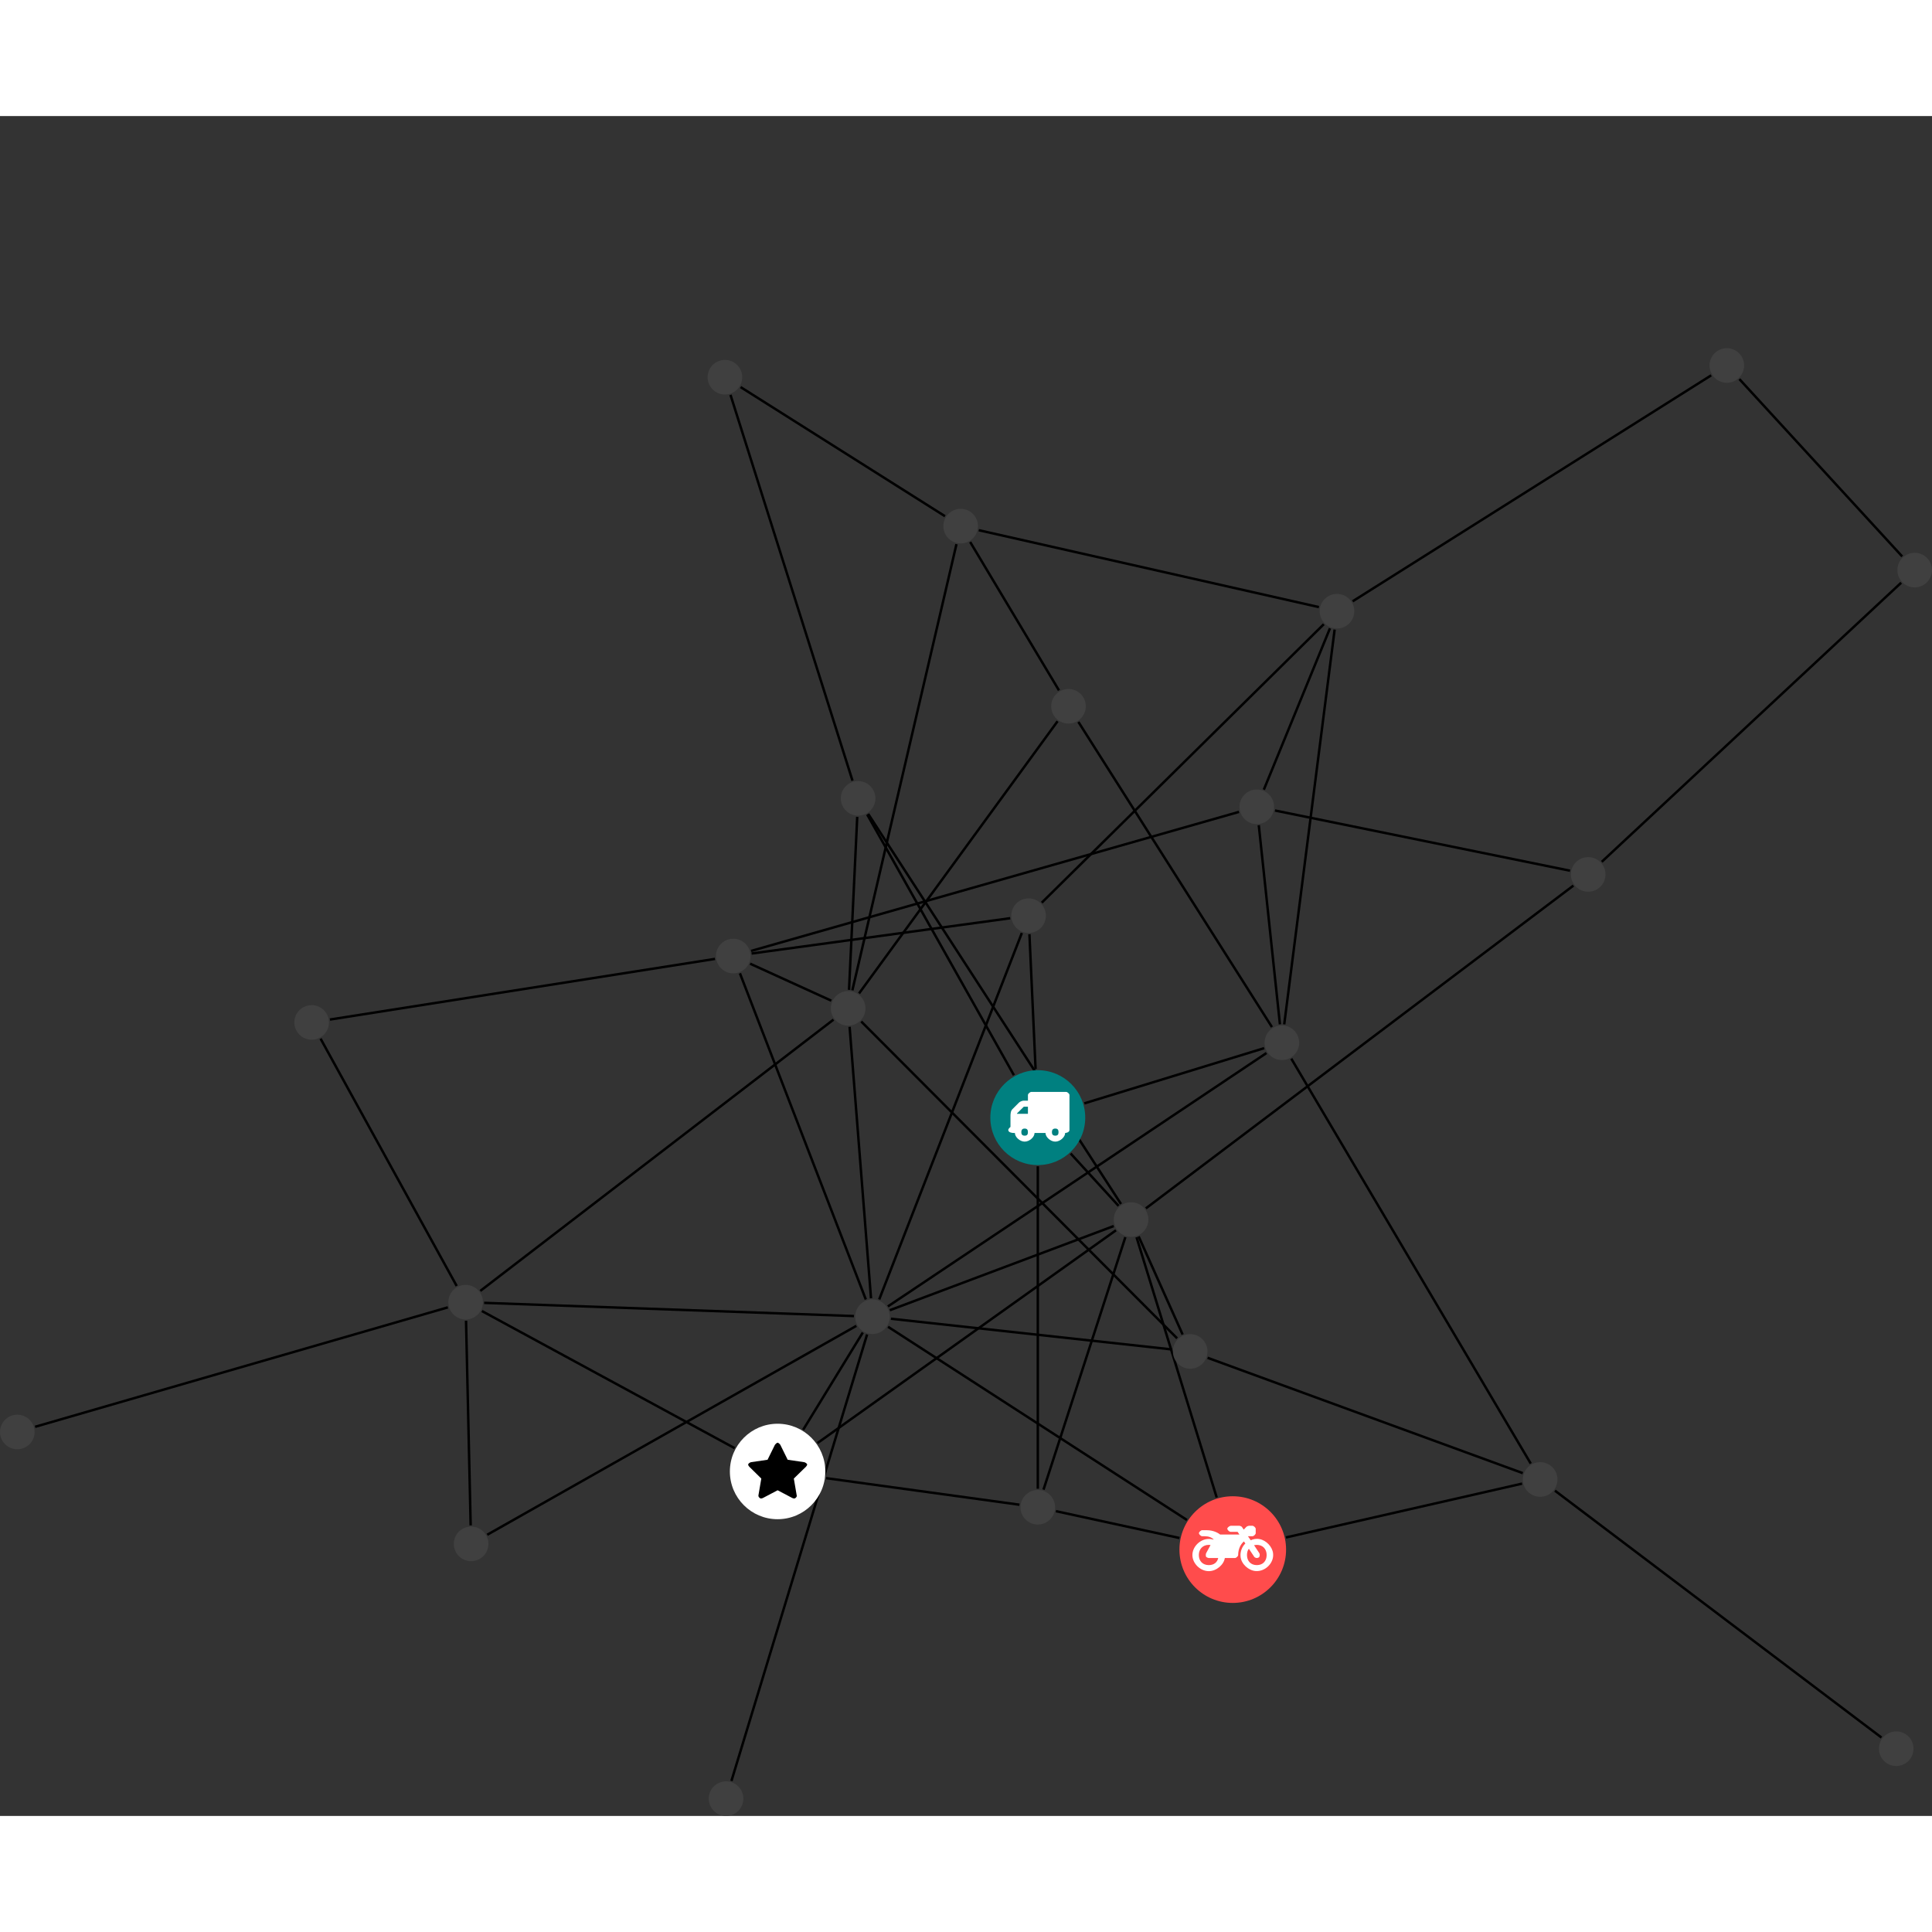 <?xml version="1.0" encoding="UTF-8"?>
<svg xmlns="http://www.w3.org/2000/svg" xmlns:xlink="http://www.w3.org/1999/xlink" width="314.709pt" height="314.709pt" viewBox="0.000 -37.809 314.709 276.899" version="1.1">
<rect x="0.000" y="-37.809" width="314.709" height="276.899" fill="#333333" stroke="none"/>
<defs>
<g>
<symbol overflow="visible" id="glyph0-0">
<path style="stroke:none;" d="M 1.422 -0.75 L 1.422 -7.922 L 3.562 -7.922 L 3.562 -0.891 L 1.422 -0.891 Z M 0.625 0 L 4.531 0 L 4.531 -8.812 L 0.438 -8.812 L 0.438 0 Z M 0.625 0 "/>
</symbol>
<symbol overflow="visible" id="glyph0-1">
<path style="stroke:none;" d="M 3.375 -0.844 C 3.375 -0.453 3.234 -0.266 2.844 -0.266 C 2.469 -0.266 2.297 -0.453 2.297 -0.844 C 2.297 -1.219 2.469 -1.422 2.844 -1.422 C 3.234 -1.422 3.375 -1.219 3.375 -0.844 Z M 1.594 -3.688 L 1.594 -3.859 C 1.594 -3.875 1.578 -3.875 1.594 -3.891 L 2.688 -4.969 C 2.703 -5 2.656 -4.984 2.688 -4.984 L 3.375 -4.984 L 3.375 -3.828 L 1.594 -3.828 Z M 8.359 -0.844 C 8.359 -0.453 8.219 -0.266 7.828 -0.266 C 7.453 -0.266 7.281 -0.453 7.281 -0.844 C 7.281 -1.219 7.453 -1.422 7.828 -1.422 C 8.219 -1.422 8.359 -1.219 8.359 -0.844 Z M 10.141 -6.891 C 10.141 -7.094 9.812 -7.391 9.609 -7.391 L 3.922 -7.391 C 3.719 -7.391 3.375 -7.094 3.375 -6.891 L 3.375 -5.969 L 2.672 -5.969 C 2.469 -5.969 2.078 -5.812 1.938 -5.672 L 0.844 -4.578 C 0.531 -4.266 0.531 -3.734 0.531 -3.328 L 0.531 -1.688 C 0.516 -1.688 0.172 -1.391 0.172 -1.203 C 0.172 -0.781 0.781 -0.703 1.062 -0.703 L 1.25 -0.703 C 1.25 -0.047 2.062 0.703 2.844 0.703 C 3.641 0.703 4.453 -0.047 4.453 -0.703 L 6.234 -0.703 C 6.234 -0.047 7.047 0.703 7.828 0.703 C 8.625 0.703 9.438 -0.047 9.438 -0.703 C 9.547 -0.703 10.141 -0.781 10.141 -1.203 Z M 10.141 -6.891 "/>
</symbol>
<symbol overflow="visible" id="glyph0-2">
<path style="stroke:none;" d="M 12.969 -2.906 C 12.844 -3.984 11.859 -5.016 10.781 -5.219 C 10.234 -5.328 9.703 -5.219 9.328 -5.031 L 8.875 -5.688 L 9.609 -5.688 C 9.812 -5.688 10.141 -5.984 10.141 -6.188 L 10.141 -6.891 C 10.141 -7.094 9.812 -7.391 9.609 -7.391 L 9.047 -7.391 C 8.969 -7.391 8.734 -7.312 8.656 -7.25 L 8.188 -6.766 L 7.891 -7.203 C 7.828 -7.281 7.594 -7.391 7.484 -7.391 L 6.078 -7.391 C 5.906 -7.391 5.547 -7.125 5.516 -6.953 C 5.484 -6.734 5.828 -6.406 6.047 -6.406 L 7.188 -6.406 L 7.484 -5.969 L 4.344 -5.969 C 4.141 -6.125 3.375 -6.672 2.141 -6.672 L 1.422 -6.672 C 1.219 -6.672 0.891 -6.375 0.891 -6.188 C 0.891 -5.984 1.219 -5.688 1.422 -5.688 L 1.781 -5.688 C 2.484 -5.688 2.906 -5.516 3.281 -5.188 L 3.25 -5.141 C 3.078 -5.188 2.797 -5.25 2.5 -5.25 C 1.109 -5.25 -0.172 -4 -0.172 -2.625 C -0.172 -1.25 1.109 0 2.5 0 C 3.75 0 4.953 -1.062 5.109 -2.141 L 6.766 -2.141 C 6.969 -2.141 7.281 -2.438 7.281 -2.625 C 7.281 -3.609 7.688 -4.391 8.219 -4.844 L 8.453 -4.5 C 7.969 -4.062 7.578 -3.203 7.672 -2.359 C 7.781 -1.172 8.969 -0.094 10.141 -0.016 C 11.703 0.094 13.156 -1.344 12.969 -2.906 Z M 2.5 -0.984 C 1.516 -0.984 0.875 -1.641 0.875 -2.625 C 0.875 -3.594 1.516 -4.281 2.5 -4.281 C 2.672 -4.281 2.844 -4.234 2.781 -4.25 L 2.047 -2.891 C 2 -2.781 2 -2.469 2.047 -2.359 C 2.125 -2.25 2.375 -2.141 2.5 -2.141 L 4.031 -2.141 C 3.891 -1.453 3.344 -0.984 2.5 -0.984 Z M 10.328 -0.984 C 9.344 -0.984 8.719 -1.641 8.719 -2.625 C 8.719 -3.109 8.859 -3.469 9.031 -3.641 L 9.906 -2.328 C 9.969 -2.219 10.203 -2.141 10.328 -2.141 C 10.391 -2.141 10.594 -2.188 10.641 -2.234 C 10.812 -2.344 10.844 -2.75 10.734 -2.922 L 9.875 -4.219 C 9.859 -4.219 10.094 -4.281 10.328 -4.281 C 11.297 -4.281 11.922 -3.594 11.922 -2.625 C 11.922 -1.641 11.297 -0.984 10.328 -0.984 Z M 10.328 -0.984 "/>
</symbol>
<symbol overflow="visible" id="glyph0-3">
<path style="stroke:none;" d="M 9.438 -5.078 C 9.438 -5.25 9.078 -5.453 8.938 -5.469 L 6.266 -5.859 L 5.078 -8.266 C 5.031 -8.375 4.75 -8.641 4.625 -8.641 C 4.5 -8.641 4.234 -8.375 4.172 -8.266 L 2.984 -5.859 L 0.312 -5.469 C 0.172 -5.453 -0.172 -5.25 -0.172 -5.078 C -0.172 -4.969 -0.062 -4.781 0.016 -4.719 L 1.969 -2.797 L 1.5 -0.062 C 1.5 -0.016 1.5 0.016 1.5 0.047 C 1.5 0.203 1.75 0.453 1.906 0.453 C 1.984 0.453 2.188 0.406 2.25 0.359 L 4.625 -0.891 L 7 0.359 C 7.062 0.406 7.266 0.453 7.344 0.453 C 7.5 0.453 7.75 0.203 7.75 0.047 C 7.75 0.016 7.75 -0.016 7.734 -0.062 L 7.266 -2.797 L 9.234 -4.719 C 9.297 -4.781 9.438 -4.969 9.438 -5.078 Z M 9.438 -5.078 "/>
</symbol>
</g>
<clipPath id="clip1">
  <path d="M 113 155 L 147 155 L 147 239.09 L 113 239.09 Z M 113 155 "/>
</clipPath>
<clipPath id="clip2">
  <path d="M 255 32 L 314.711 32 L 314.711 90 L 255 90 Z M 255 32 "/>
</clipPath>
<clipPath id="clip3">
  <path d="M 277 0 L 314.711 0 L 314.711 40 L 277 40 Z M 277 0 "/>
</clipPath>
<clipPath id="clip4">
  <path d="M 309 33 L 314.711 33 L 314.711 39 L 309 39 Z M 309 33 "/>
</clipPath>
<clipPath id="clip5">
  <path d="M 115 233 L 122 233 L 122 239.09 L 115 239.09 Z M 115 233 "/>
</clipPath>
</defs>
<g id="surface1">
<path style="fill:none;stroke-width:0.399;stroke-linecap:butt;stroke-linejoin:miter;stroke:rgb(0%,0%,0%);stroke-opacity:1;stroke-miterlimit:10;" d="M 0.002 -7.929 L 0.002 -60.448 " transform="matrix(1,0,0,-1,169.049,125.341)"/>
<path style="fill:none;stroke-width:0.399;stroke-linecap:butt;stroke-linejoin:miter;stroke:rgb(0%,0%,0%);stroke-opacity:1;stroke-miterlimit:10;" d="M -0.361 7.919 L -1.361 29.88 " transform="matrix(1,0,0,-1,169.049,125.341)"/>
<path style="fill:none;stroke-width:0.399;stroke-linecap:butt;stroke-linejoin:miter;stroke:rgb(0%,0%,0%);stroke-opacity:1;stroke-miterlimit:10;" d="M -3.889 6.911 L -27.791 49.38 " transform="matrix(1,0,0,-1,169.049,125.341)"/>
<path style="fill:none;stroke-width:0.399;stroke-linecap:butt;stroke-linejoin:miter;stroke:rgb(0%,0%,0%);stroke-opacity:1;stroke-miterlimit:10;" d="M 5.353 -5.846 L 13.158 -14.374 " transform="matrix(1,0,0,-1,169.049,125.341)"/>
<path style="fill:none;stroke-width:0.399;stroke-linecap:butt;stroke-linejoin:miter;stroke:rgb(0%,0%,0%);stroke-opacity:1;stroke-miterlimit:10;" d="M 7.58 2.325 L 36.877 11.318 " transform="matrix(1,0,0,-1,169.049,125.341)"/>
<path style="fill:none;stroke-width:0.399;stroke-linecap:butt;stroke-linejoin:miter;stroke:rgb(0%,0%,0%);stroke-opacity:1;stroke-miterlimit:10;" d="M -24.393 -34.069 L 24.295 -65.538 " transform="matrix(1,0,0,-1,169.049,125.341)"/>
<path style="fill:none;stroke-width:0.399;stroke-linecap:butt;stroke-linejoin:miter;stroke:rgb(0%,0%,0%);stroke-opacity:1;stroke-miterlimit:10;" d="M -25.834 -29.616 L -2.596 30.083 " transform="matrix(1,0,0,-1,169.049,125.341)"/>
<path style="fill:none;stroke-width:0.399;stroke-linecap:butt;stroke-linejoin:miter;stroke:rgb(0%,0%,0%);stroke-opacity:1;stroke-miterlimit:10;" d="M -28.506 -35.003 L -38.217 -50.839 " transform="matrix(1,0,0,-1,169.049,125.341)"/>
<path style="fill:none;stroke-width:0.399;stroke-linecap:butt;stroke-linejoin:miter;stroke:rgb(0%,0%,0%);stroke-opacity:1;stroke-miterlimit:10;" d="M -28.014 -29.616 L -48.518 23.509 " transform="matrix(1,0,0,-1,169.049,125.341)"/>
<g clip-path="url(#clip1)" clip-rule="nonzero">
<path style="fill:none;stroke-width:0.399;stroke-linecap:butt;stroke-linejoin:miter;stroke:rgb(0%,0%,0%);stroke-opacity:1;stroke-miterlimit:10;" d="M -27.807 -35.319 L -49.904 -108.046 " transform="matrix(1,0,0,-1,169.049,125.341)"/>
</g>
<path style="fill:none;stroke-width:0.399;stroke-linecap:butt;stroke-linejoin:miter;stroke:rgb(0%,0%,0%);stroke-opacity:1;stroke-miterlimit:10;" d="M -24.104 -31.37 L 12.369 -17.659 " transform="matrix(1,0,0,-1,169.049,125.341)"/>
<path style="fill:none;stroke-width:0.399;stroke-linecap:butt;stroke-linejoin:miter;stroke:rgb(0%,0%,0%);stroke-opacity:1;stroke-miterlimit:10;" d="M -29.944 -32.323 L -90.186 -30.171 " transform="matrix(1,0,0,-1,169.049,125.341)"/>
<path style="fill:none;stroke-width:0.399;stroke-linecap:butt;stroke-linejoin:miter;stroke:rgb(0%,0%,0%);stroke-opacity:1;stroke-miterlimit:10;" d="M -24.42 -30.753 L 37.252 10.525 " transform="matrix(1,0,0,-1,169.049,125.341)"/>
<path style="fill:none;stroke-width:0.399;stroke-linecap:butt;stroke-linejoin:miter;stroke:rgb(0%,0%,0%);stroke-opacity:1;stroke-miterlimit:10;" d="M -27.166 -29.421 L -30.654 14.79 " transform="matrix(1,0,0,-1,169.049,125.341)"/>
<path style="fill:none;stroke-width:0.399;stroke-linecap:butt;stroke-linejoin:miter;stroke:rgb(0%,0%,0%);stroke-opacity:1;stroke-miterlimit:10;" d="M -23.928 -32.757 L 21.826 -37.757 " transform="matrix(1,0,0,-1,169.049,125.341)"/>
<path style="fill:none;stroke-width:0.399;stroke-linecap:butt;stroke-linejoin:miter;stroke:rgb(0%,0%,0%);stroke-opacity:1;stroke-miterlimit:10;" d="M -29.557 -33.917 L -89.686 -67.948 " transform="matrix(1,0,0,-1,169.049,125.341)"/>
<path style="fill:none;stroke-width:0.399;stroke-linecap:butt;stroke-linejoin:miter;stroke:rgb(0%,0%,0%);stroke-opacity:1;stroke-miterlimit:10;" d="M 2.951 -64.104 L 23.072 -68.475 " transform="matrix(1,0,0,-1,169.049,125.341)"/>
<path style="fill:none;stroke-width:0.399;stroke-linecap:butt;stroke-linejoin:miter;stroke:rgb(0%,0%,0%);stroke-opacity:1;stroke-miterlimit:10;" d="M -2.99 -63.054 L -34.483 -58.725 " transform="matrix(1,0,0,-1,169.049,125.341)"/>
<path style="fill:none;stroke-width:0.399;stroke-linecap:butt;stroke-linejoin:miter;stroke:rgb(0%,0%,0%);stroke-opacity:1;stroke-miterlimit:10;" d="M 0.931 -60.593 L 14.264 -19.471 " transform="matrix(1,0,0,-1,169.049,125.341)"/>
<path style="fill:none;stroke-width:0.399;stroke-linecap:butt;stroke-linejoin:miter;stroke:rgb(0%,0%,0%);stroke-opacity:1;stroke-miterlimit:10;" d="M 29.142 -61.87 L 16.084 -19.483 " transform="matrix(1,0,0,-1,169.049,125.341)"/>
<path style="fill:none;stroke-width:0.399;stroke-linecap:butt;stroke-linejoin:miter;stroke:rgb(0%,0%,0%);stroke-opacity:1;stroke-miterlimit:10;" d="M 40.424 -68.386 L 78.888 -59.616 " transform="matrix(1,0,0,-1,169.049,125.341)"/>
<path style="fill:none;stroke-width:0.399;stroke-linecap:butt;stroke-linejoin:miter;stroke:rgb(0%,0%,0%);stroke-opacity:1;stroke-miterlimit:10;" d="M 0.646 35.017 L 46.588 80.376 " transform="matrix(1,0,0,-1,169.049,125.341)"/>
<path style="fill:none;stroke-width:0.399;stroke-linecap:butt;stroke-linejoin:miter;stroke:rgb(0%,0%,0%);stroke-opacity:1;stroke-miterlimit:10;" d="M -4.49 32.486 L -46.615 26.736 " transform="matrix(1,0,0,-1,169.049,125.341)"/>
<g clip-path="url(#clip2)" clip-rule="nonzero">
<path style="fill:none;stroke-width:0.399;stroke-linecap:butt;stroke-linejoin:miter;stroke:rgb(0%,0%,0%);stroke-opacity:1;stroke-miterlimit:10;" d="M 140.635 87.134 L 91.865 41.673 " transform="matrix(1,0,0,-1,169.049,125.341)"/>
</g>
<g clip-path="url(#clip3)" clip-rule="nonzero">
<path style="fill:none;stroke-width:0.399;stroke-linecap:butt;stroke-linejoin:miter;stroke:rgb(0%,0%,0%);stroke-opacity:1;stroke-miterlimit:10;" d="M 140.803 91.415 L 114.283 120.302 " transform="matrix(1,0,0,-1,169.049,125.341)"/>
</g>
<path style="fill:none;stroke-width:0.399;stroke-linecap:butt;stroke-linejoin:miter;stroke:rgb(0%,0%,0%);stroke-opacity:1;stroke-miterlimit:10;" d="M 45.791 83.161 L -9.619 95.689 " transform="matrix(1,0,0,-1,169.049,125.341)"/>
<path style="fill:none;stroke-width:0.399;stroke-linecap:butt;stroke-linejoin:miter;stroke:rgb(0%,0%,0%);stroke-opacity:1;stroke-miterlimit:10;" d="M 51.287 84.107 L 109.689 120.915 " transform="matrix(1,0,0,-1,169.049,125.341)"/>
<path style="fill:none;stroke-width:0.399;stroke-linecap:butt;stroke-linejoin:miter;stroke:rgb(0%,0%,0%);stroke-opacity:1;stroke-miterlimit:10;" d="M 48.353 79.501 L 40.142 15.196 " transform="matrix(1,0,0,-1,169.049,125.341)"/>
<path style="fill:none;stroke-width:0.399;stroke-linecap:butt;stroke-linejoin:miter;stroke:rgb(0%,0%,0%);stroke-opacity:1;stroke-miterlimit:10;" d="M 47.592 79.704 L 36.822 53.427 " transform="matrix(1,0,0,-1,169.049,125.341)"/>
<path style="fill:none;stroke-width:0.399;stroke-linecap:butt;stroke-linejoin:miter;stroke:rgb(0%,0%,0%);stroke-opacity:1;stroke-miterlimit:10;" d="M -35.889 -53.011 L 12.736 -18.35 " transform="matrix(1,0,0,-1,169.049,125.341)"/>
<path style="fill:none;stroke-width:0.399;stroke-linecap:butt;stroke-linejoin:miter;stroke:rgb(0%,0%,0%);stroke-opacity:1;stroke-miterlimit:10;" d="M -49.393 -53.835 L -90.549 -31.503 " transform="matrix(1,0,0,-1,169.049,125.341)"/>
<path style="fill:none;stroke-width:0.399;stroke-linecap:butt;stroke-linejoin:miter;stroke:rgb(0%,0%,0%);stroke-opacity:1;stroke-miterlimit:10;" d="M -11.014 93.767 L 3.451 69.599 " transform="matrix(1,0,0,-1,169.049,125.341)"/>
<path style="fill:none;stroke-width:0.399;stroke-linecap:butt;stroke-linejoin:miter;stroke:rgb(0%,0%,0%);stroke-opacity:1;stroke-miterlimit:10;" d="M -15.115 97.966 L -48.412 119.001 " transform="matrix(1,0,0,-1,169.049,125.341)"/>
<path style="fill:none;stroke-width:0.399;stroke-linecap:butt;stroke-linejoin:miter;stroke:rgb(0%,0%,0%);stroke-opacity:1;stroke-miterlimit:10;" d="M -13.248 93.415 L -30.205 20.739 " transform="matrix(1,0,0,-1,169.049,125.341)"/>
<path style="fill:none;stroke-width:0.399;stroke-linecap:butt;stroke-linejoin:miter;stroke:rgb(0%,0%,0%);stroke-opacity:1;stroke-miterlimit:10;" d="M -163.334 -50.362 L -96.1 -30.905 " transform="matrix(1,0,0,-1,169.049,125.341)"/>
<path style="fill:none;stroke-width:0.399;stroke-linecap:butt;stroke-linejoin:miter;stroke:rgb(0%,0%,0%);stroke-opacity:1;stroke-miterlimit:10;" d="M -27.627 49.478 L 13.553 -14.065 " transform="matrix(1,0,0,-1,169.049,125.341)"/>
<path style="fill:none;stroke-width:0.399;stroke-linecap:butt;stroke-linejoin:miter;stroke:rgb(0%,0%,0%);stroke-opacity:1;stroke-miterlimit:10;" d="M -30.182 54.888 L -50.057 117.736 " transform="matrix(1,0,0,-1,169.049,125.341)"/>
<path style="fill:none;stroke-width:0.399;stroke-linecap:butt;stroke-linejoin:miter;stroke:rgb(0%,0%,0%);stroke-opacity:1;stroke-miterlimit:10;" d="M -29.412 48.997 L -30.748 20.814 " transform="matrix(1,0,0,-1,169.049,125.341)"/>
<path style="fill:none;stroke-width:0.399;stroke-linecap:butt;stroke-linejoin:miter;stroke:rgb(0%,0%,0%);stroke-opacity:1;stroke-miterlimit:10;" d="M -46.858 25.075 L -33.639 19.052 " transform="matrix(1,0,0,-1,169.049,125.341)"/>
<path style="fill:none;stroke-width:0.399;stroke-linecap:butt;stroke-linejoin:miter;stroke:rgb(0%,0%,0%);stroke-opacity:1;stroke-miterlimit:10;" d="M -46.701 27.154 L 32.775 49.806 " transform="matrix(1,0,0,-1,169.049,125.341)"/>
<path style="fill:none;stroke-width:0.399;stroke-linecap:butt;stroke-linejoin:miter;stroke:rgb(0%,0%,0%);stroke-opacity:1;stroke-miterlimit:10;" d="M -52.584 25.857 L -115.303 15.978 " transform="matrix(1,0,0,-1,169.049,125.341)"/>
<path style="fill:none;stroke-width:0.399;stroke-linecap:butt;stroke-linejoin:miter;stroke:rgb(0%,0%,0%);stroke-opacity:1;stroke-miterlimit:10;" d="M 6.615 64.458 L 38.142 14.751 " transform="matrix(1,0,0,-1,169.049,125.341)"/>
<path style="fill:none;stroke-width:0.399;stroke-linecap:butt;stroke-linejoin:miter;stroke:rgb(0%,0%,0%);stroke-opacity:1;stroke-miterlimit:10;" d="M 3.221 64.571 L -29.115 20.236 " transform="matrix(1,0,0,-1,169.049,125.341)"/>
<path style="fill:none;stroke-width:0.399;stroke-linecap:butt;stroke-linejoin:miter;stroke:rgb(0%,0%,0%);stroke-opacity:1;stroke-miterlimit:10;" d="M 87.248 37.798 L 17.603 -14.78 " transform="matrix(1,0,0,-1,169.049,125.341)"/>
<path style="fill:none;stroke-width:0.399;stroke-linecap:butt;stroke-linejoin:miter;stroke:rgb(0%,0%,0%);stroke-opacity:1;stroke-miterlimit:10;" d="M 86.701 40.22 L 38.635 50.029 " transform="matrix(1,0,0,-1,169.049,125.341)"/>
<path style="fill:none;stroke-width:0.399;stroke-linecap:butt;stroke-linejoin:miter;stroke:rgb(0%,0%,0%);stroke-opacity:1;stroke-miterlimit:10;" d="M 16.428 -19.354 L 23.592 -35.331 " transform="matrix(1,0,0,-1,169.049,125.341)"/>
<path style="fill:none;stroke-width:0.399;stroke-linecap:butt;stroke-linejoin:miter;stroke:rgb(0%,0%,0%);stroke-opacity:1;stroke-miterlimit:10;" d="M -90.811 -28.225 L -33.283 15.962 " transform="matrix(1,0,0,-1,169.049,125.341)"/>
<path style="fill:none;stroke-width:0.399;stroke-linecap:butt;stroke-linejoin:miter;stroke:rgb(0%,0%,0%);stroke-opacity:1;stroke-miterlimit:10;" d="M -93.135 -33.081 L -92.381 -66.417 " transform="matrix(1,0,0,-1,169.049,125.341)"/>
<path style="fill:none;stroke-width:0.399;stroke-linecap:butt;stroke-linejoin:miter;stroke:rgb(0%,0%,0%);stroke-opacity:1;stroke-miterlimit:10;" d="M -94.658 -27.421 L -116.83 12.864 " transform="matrix(1,0,0,-1,169.049,125.341)"/>
<path style="fill:none;stroke-width:0.399;stroke-linecap:butt;stroke-linejoin:miter;stroke:rgb(0%,0%,0%);stroke-opacity:1;stroke-miterlimit:10;" d="M 41.295 9.607 L 80.295 -56.346 " transform="matrix(1,0,0,-1,169.049,125.341)"/>
<path style="fill:none;stroke-width:0.399;stroke-linecap:butt;stroke-linejoin:miter;stroke:rgb(0%,0%,0%);stroke-opacity:1;stroke-miterlimit:10;" d="M 39.443 15.204 L 35.998 47.634 " transform="matrix(1,0,0,-1,169.049,125.341)"/>
<path style="fill:none;stroke-width:0.399;stroke-linecap:butt;stroke-linejoin:miter;stroke:rgb(0%,0%,0%);stroke-opacity:1;stroke-miterlimit:10;" d="M -28.76 15.661 L 22.693 -35.948 " transform="matrix(1,0,0,-1,169.049,125.341)"/>
<path style="fill:none;stroke-width:0.399;stroke-linecap:butt;stroke-linejoin:miter;stroke:rgb(0%,0%,0%);stroke-opacity:1;stroke-miterlimit:10;" d="M 78.998 -57.909 L 27.658 -39.12 " transform="matrix(1,0,0,-1,169.049,125.341)"/>
<path style="fill:none;stroke-width:0.399;stroke-linecap:butt;stroke-linejoin:miter;stroke:rgb(0%,0%,0%);stroke-opacity:1;stroke-miterlimit:10;" d="M 84.24 -60.764 L 137.428 -100.979 " transform="matrix(1,0,0,-1,169.049,125.341)"/>
<path style=" stroke:none;fill-rule:nonzero;fill:rgb(0%,50%,50%);fill-opacity:1;" d="M 176.777 125.34 C 176.777 121.074 173.316 117.613 169.051 117.613 C 164.781 117.613 161.32 121.074 161.32 125.34 C 161.32 129.609 164.781 133.07 169.051 133.07 C 173.316 133.07 176.777 129.609 176.777 125.34 Z M 176.777 125.34 "/>
<g style="fill:rgb(100%,100%,100%);fill-opacity:1;">
  <use xlink:href="#glyph0-1" x="164.068" y="128.544"/>
</g>
<path style=" stroke:none;fill-rule:nonzero;fill:rgb(25%,25%,25%);fill-opacity:1;" d="M 144.938 157.77 C 144.938 156.215 143.676 154.953 142.121 154.953 C 140.562 154.953 139.301 156.215 139.301 157.77 C 139.301 159.328 140.562 160.59 142.121 160.59 C 143.676 160.59 144.938 159.328 144.938 157.77 Z M 144.938 157.77 "/>
<path style=" stroke:none;fill-rule:nonzero;fill:rgb(25%,25%,25%);fill-opacity:1;" d="M 171.867 188.805 C 171.867 187.25 170.605 185.988 169.051 185.988 C 167.492 185.988 166.23 187.25 166.23 188.805 C 166.23 190.363 167.492 191.625 169.051 191.625 C 170.605 191.625 171.867 190.363 171.867 188.805 Z M 171.867 188.805 "/>
<path style=" stroke:none;fill-rule:nonzero;fill:rgb(100%,29.999%,29.999%);fill-opacity:1;" d="M 209.492 195.703 C 209.492 190.906 205.605 187.016 200.809 187.016 C 196.008 187.016 192.121 190.906 192.121 195.703 C 192.121 200.5 196.008 204.391 200.809 204.391 C 205.605 204.391 209.492 200.5 209.492 195.703 Z M 209.492 195.703 "/>
<g style="fill:rgb(100%,100%,100%);fill-opacity:1;">
  <use xlink:href="#glyph0-2" x="194.406" y="199.215"/>
</g>
<path style=" stroke:none;fill-rule:nonzero;fill:rgb(25%,25%,25%);fill-opacity:1;" d="M 170.367 92.445 C 170.367 90.887 169.105 89.625 167.551 89.625 C 165.992 89.625 164.73 90.887 164.73 92.445 C 164.73 94 165.992 95.262 167.551 95.262 C 169.105 95.262 170.367 94 170.367 92.445 Z M 170.367 92.445 "/>
<g clip-path="url(#clip4)" clip-rule="nonzero">
<path style=" stroke:none;fill-rule:nonzero;fill:rgb(25%,25%,25%);fill-opacity:1;" d="M 314.707 36.148 C 314.707 34.594 313.445 33.332 311.891 33.332 C 310.332 33.332 309.07 34.594 309.07 36.148 C 309.07 37.707 310.332 38.969 311.891 38.969 C 313.445 38.969 314.707 37.707 314.707 36.148 Z M 314.707 36.148 "/>
</g>
<path style=" stroke:none;fill-rule:nonzero;fill:rgb(25%,25%,25%);fill-opacity:1;" d="M 220.602 42.848 C 220.602 41.289 219.34 40.027 217.781 40.027 C 216.227 40.027 214.965 41.289 214.965 42.848 C 214.965 44.402 216.227 45.664 217.781 45.664 C 219.34 45.664 220.602 44.402 220.602 42.848 Z M 220.602 42.848 "/>
<path style=" stroke:none;fill-rule:nonzero;fill:rgb(100%,100%,100%);fill-opacity:1;" d="M 134.441 182.98 C 134.441 178.688 130.961 175.203 126.664 175.203 C 122.371 175.203 118.891 178.688 118.891 182.98 C 118.891 187.273 122.371 190.754 126.664 190.754 C 130.961 190.754 134.441 187.273 134.441 182.98 Z M 134.441 182.98 "/>
<g style="fill:rgb(0%,0%,0%);fill-opacity:1;">
  <use xlink:href="#glyph0-3" x="122.043" y="186.93"/>
</g>
<path style=" stroke:none;fill-rule:nonzero;fill:rgb(25%,25%,25%);fill-opacity:1;" d="M 159.305 28.984 C 159.305 27.43 158.043 26.168 156.488 26.168 C 154.93 26.168 153.668 27.43 153.668 28.984 C 153.668 30.543 154.93 31.805 156.488 31.805 C 158.043 31.805 159.305 30.543 159.305 28.984 Z M 159.305 28.984 "/>
<path style=" stroke:none;fill-rule:nonzero;fill:rgb(25%,25%,25%);fill-opacity:1;" d="M 5.637 176.543 C 5.637 174.988 4.375 173.727 2.816 173.727 C 1.262 173.727 0 174.988 0 176.543 C 0 178.098 1.262 179.359 2.816 179.359 C 4.375 179.359 5.637 178.098 5.637 176.543 Z M 5.637 176.543 "/>
<path style=" stroke:none;fill-rule:nonzero;fill:rgb(25%,25%,25%);fill-opacity:1;" d="M 142.598 73.332 C 142.598 71.777 141.336 70.516 139.781 70.516 C 138.223 70.516 136.961 71.777 136.961 73.332 C 136.961 74.887 138.223 76.148 139.781 76.148 C 141.336 76.148 142.598 74.887 142.598 73.332 Z M 142.598 73.332 "/>
<path style=" stroke:none;fill-rule:nonzero;fill:rgb(25%,25%,25%);fill-opacity:1;" d="M 122.262 99.016 C 122.262 97.461 121 96.199 119.445 96.199 C 117.887 96.199 116.625 97.461 116.625 99.016 C 116.625 100.574 117.887 101.836 119.445 101.836 C 121 101.836 122.262 100.574 122.262 99.016 Z M 122.262 99.016 "/>
<g clip-path="url(#clip5)" clip-rule="nonzero">
<path style=" stroke:none;fill-rule:nonzero;fill:rgb(25%,25%,25%);fill-opacity:1;" d="M 121.086 236.273 C 121.086 234.715 119.824 233.453 118.27 233.453 C 116.711 233.453 115.449 234.715 115.449 236.273 C 115.449 237.828 116.711 239.09 118.27 239.09 C 119.824 239.09 121.086 237.828 121.086 236.273 Z M 121.086 236.273 "/>
</g>
<path style=" stroke:none;fill-rule:nonzero;fill:rgb(25%,25%,25%);fill-opacity:1;" d="M 176.867 58.336 C 176.867 56.777 175.605 55.516 174.051 55.516 C 172.492 55.516 171.23 56.777 171.23 58.336 C 171.23 59.891 172.492 61.152 174.051 61.152 C 175.605 61.152 176.867 59.891 176.867 58.336 Z M 176.867 58.336 "/>
<path style=" stroke:none;fill-rule:nonzero;fill:rgb(25%,25%,25%);fill-opacity:1;" d="M 261.523 85.727 C 261.523 84.168 260.262 82.906 258.707 82.906 C 257.148 82.906 255.887 84.168 255.887 85.727 C 255.887 87.281 257.148 88.543 258.707 88.543 C 260.262 88.543 261.523 87.281 261.523 85.727 Z M 261.523 85.727 "/>
<path style=" stroke:none;fill-rule:nonzero;fill:rgb(25%,25%,25%);fill-opacity:1;" d="M 187.062 141.941 C 187.062 140.383 185.801 139.121 184.242 139.121 C 182.688 139.121 181.426 140.383 181.426 141.941 C 181.426 143.496 182.688 144.758 184.242 144.758 C 185.801 144.758 187.062 143.496 187.062 141.941 Z M 187.062 141.941 "/>
<path style=" stroke:none;fill-rule:nonzero;fill:rgb(25%,25%,25%);fill-opacity:1;" d="M 284.105 2.816 C 284.105 1.262 282.844 0 281.289 0 C 279.734 0 278.473 1.262 278.473 2.816 C 278.473 4.375 279.734 5.637 281.289 5.637 C 282.844 5.637 284.105 4.375 284.105 2.816 Z M 284.105 2.816 "/>
<path style=" stroke:none;fill-rule:nonzero;fill:rgb(25%,25%,25%);fill-opacity:1;" d="M 120.902 4.73 C 120.902 3.172 119.641 1.91 118.086 1.91 C 116.527 1.91 115.266 3.172 115.266 4.73 C 115.266 6.285 116.527 7.547 118.086 7.547 C 119.641 7.547 120.902 6.285 120.902 4.73 Z M 120.902 4.73 "/>
<path style=" stroke:none;fill-rule:nonzero;fill:rgb(25%,25%,25%);fill-opacity:1;" d="M 78.668 155.406 C 78.668 153.848 77.406 152.586 75.848 152.586 C 74.293 152.586 73.031 153.848 73.031 155.406 C 73.031 156.961 74.293 158.223 75.848 158.223 C 77.406 158.223 78.668 156.961 78.668 155.406 Z M 78.668 155.406 "/>
<path style=" stroke:none;fill-rule:nonzero;fill:rgb(25%,25%,25%);fill-opacity:1;" d="M 211.629 113.137 C 211.629 111.582 210.367 110.32 208.809 110.32 C 207.254 110.32 205.992 111.582 205.992 113.137 C 205.992 114.695 207.254 115.957 208.809 115.957 C 210.367 115.957 211.629 114.695 211.629 113.137 Z M 211.629 113.137 "/>
<path style=" stroke:none;fill-rule:nonzero;fill:rgb(25%,25%,25%);fill-opacity:1;" d="M 140.977 107.543 C 140.977 105.984 139.715 104.723 138.156 104.723 C 136.602 104.723 135.34 105.984 135.34 107.543 C 135.34 109.098 136.602 110.359 138.156 110.359 C 139.715 110.359 140.977 109.098 140.977 107.543 Z M 140.977 107.543 "/>
<path style=" stroke:none;fill-rule:nonzero;fill:rgb(25%,25%,25%);fill-opacity:1;" d="M 253.699 184.285 C 253.699 182.727 252.438 181.465 250.879 181.465 C 249.324 181.465 248.062 182.727 248.062 184.285 C 248.062 185.84 249.324 187.102 250.879 187.102 C 252.438 187.102 253.699 185.84 253.699 184.285 Z M 253.699 184.285 "/>
<path style=" stroke:none;fill-rule:nonzero;fill:rgb(25%,25%,25%);fill-opacity:1;" d="M 196.691 163.422 C 196.691 161.867 195.43 160.605 193.875 160.605 C 192.316 160.605 191.055 161.867 191.055 163.422 C 191.055 164.98 192.316 166.242 193.875 166.242 C 195.43 166.242 196.691 164.98 196.691 163.422 Z M 196.691 163.422 "/>
<path style=" stroke:none;fill-rule:nonzero;fill:rgb(25%,25%,25%);fill-opacity:1;" d="M 311.699 228.141 C 311.699 226.582 310.438 225.32 308.883 225.32 C 307.328 225.32 306.066 226.582 306.066 228.141 C 306.066 229.695 307.328 230.957 308.883 230.957 C 310.438 230.957 311.699 229.695 311.699 228.141 Z M 311.699 228.141 "/>
<path style=" stroke:none;fill-rule:nonzero;fill:rgb(25%,25%,25%);fill-opacity:1;" d="M 207.543 74.707 C 207.543 73.152 206.281 71.891 204.727 71.891 C 203.168 71.891 201.906 73.152 201.906 74.707 C 201.906 76.266 203.168 77.527 204.727 77.527 C 206.281 77.527 207.543 76.266 207.543 74.707 Z M 207.543 74.707 "/>
<path style=" stroke:none;fill-rule:nonzero;fill:rgb(25%,25%,25%);fill-opacity:1;" d="M 79.559 194.773 C 79.559 193.215 78.297 191.953 76.738 191.953 C 75.184 191.953 73.922 193.215 73.922 194.773 C 73.922 196.328 75.184 197.59 76.738 197.59 C 78.297 197.59 79.559 196.328 79.559 194.773 Z M 79.559 194.773 "/>
<path style=" stroke:none;fill-rule:nonzero;fill:rgb(25%,25%,25%);fill-opacity:1;" d="M 53.586 109.832 C 53.586 108.277 52.324 107.016 50.766 107.016 C 49.211 107.016 47.949 108.277 47.949 109.832 C 47.949 111.387 49.211 112.648 50.766 112.648 C 52.324 112.648 53.586 111.387 53.586 109.832 Z M 53.586 109.832 "/>
</g>
</svg>
